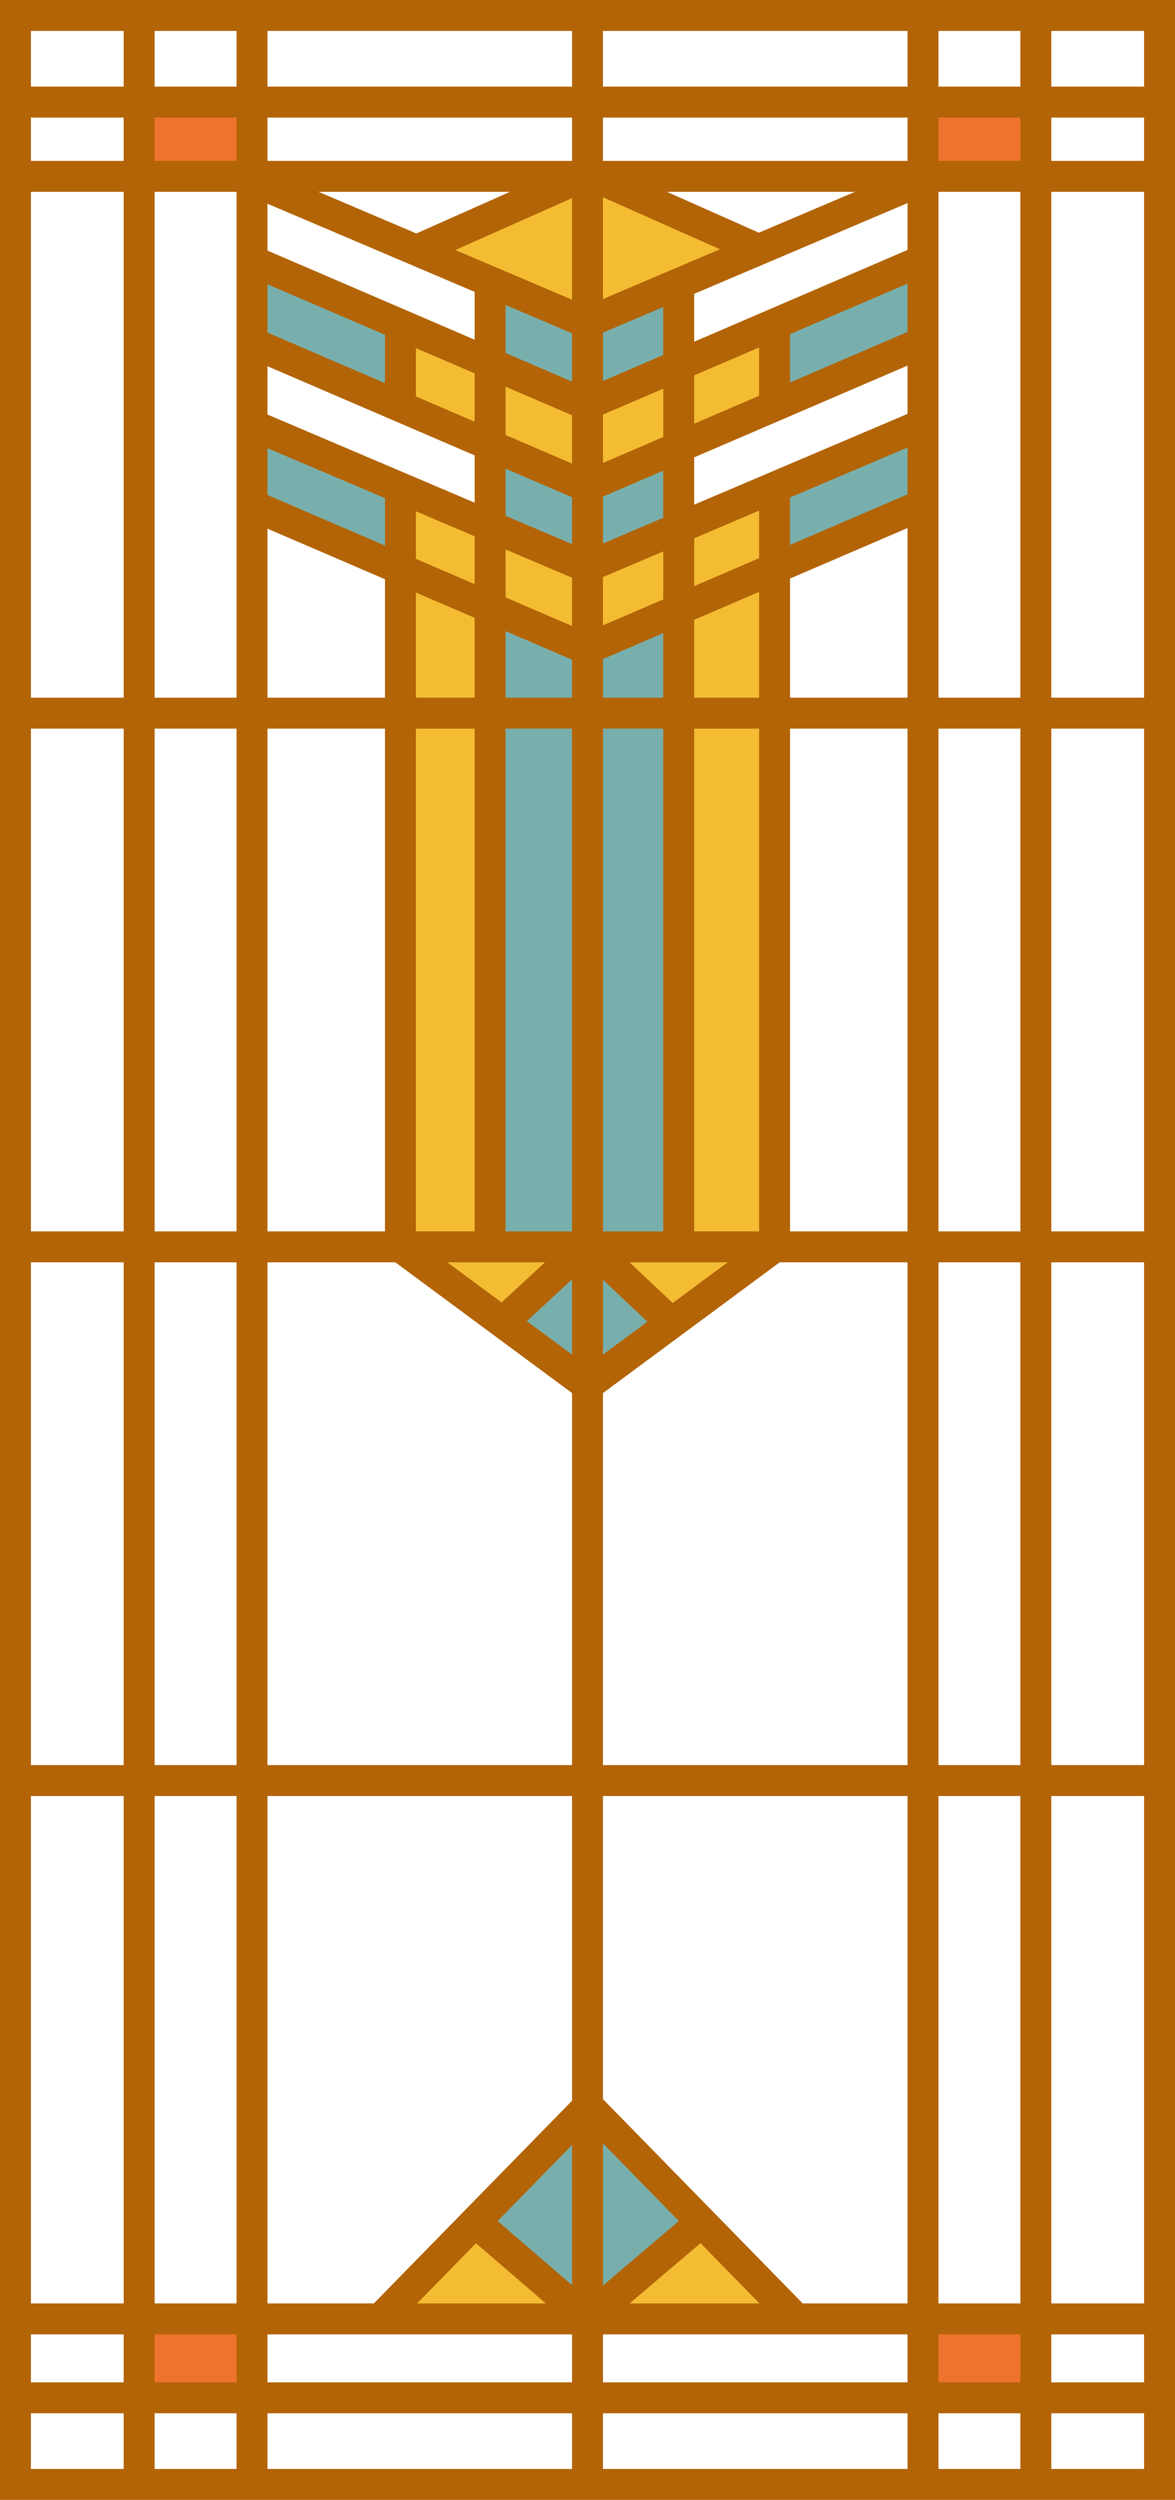 <?xml version="1.0" encoding="utf-8"?>
<!-- Generator: Adobe Illustrator 24.0.1, SVG Export Plug-In . SVG Version: 6.00 Build 0)  -->
<svg version="1.1" id="Layer_1" xmlns="http://www.w3.org/2000/svg" xmlns:xlink="http://www.w3.org/1999/xlink" x="0px" y="0px"
	 viewBox="0 0 76 161.6" style="enable-background:new 0 0 76 161.6;" xml:space="preserve">
<style type="text/css">
	.st0{fill:#EE732D;}
	.st1{fill:#F4BC33;}
	.st2{fill:#78AFAC;}
	.st3{fill:none;stroke:#B36407;stroke-width:2;stroke-miterlimit:10;}
</style>
<g>
	<rect x="8.6" y="6.4" class="st0" width="7.1" height="4.8"/>
	<rect x="59.6" y="6.7" class="st0" width="7.1" height="4.8"/>
	<polygon class="st1" points="27,16.2 37.8,11.1 48.7,16.2 37.8,21 	"/>
	<polygon class="st2" points="31.5,18.3 31.5,23.3 37.8,26.1 43.8,23.3 43.8,18.4 37.9,20.9 	"/>
	<polygon class="st2" points="31.5,28.8 31.5,33.9 37.8,36.6 43.8,33.9 43.8,28.9 37.9,31.4 	"/>
	<polygon class="st2" points="31.5,39.4 31.5,80.4 43.8,80.4 43.8,39.5 37.9,41.9 	"/>
	<polygon class="st1" points="25.6,21 37.8,26.1 49.7,21 49.7,26.4 37.8,31.3 25.6,26.1 	"/>
	<polygon class="st1" points="25.6,31.5 37.8,36.6 49.7,31.5 49.7,36.9 43.9,39.3 37.8,41.9 31.6,39.2 25.6,36.6 	"/>
	<polygon class="st1" points="25.9,36.9 31.4,39.3 31.4,80.4 25.6,80.4 	"/>
	<polygon class="st1" points="50,36.9 43.9,39.3 43.9,80.4 49.7,80.4 	"/>
	<polygon class="st2" points="50,21 59.6,16.9 59.6,22 50,26.1 	"/>
	<polygon class="st2" points="50,31.5 59.6,27.4 59.6,32.5 50,36.6 	"/>
	<polygon class="st2" points="25.6,21.2 16.1,17.1 16.1,22.2 25.6,26.3 	"/>
	<polygon class="st2" points="25.6,31.7 16.1,27.6 16.1,32.7 25.6,36.8 	"/>
	<polygon class="st2" points="37.8,80.4 32.4,85.5 37.8,89.6 43.3,85.5 	"/>
	<polygon class="st1" points="26.3,80.7 37.5,80.7 32,85.5 	"/>
	<polygon class="st1" points="38.2,80.7 49.4,80.7 43.3,85.5 	"/>
	<rect x="8.6" y="149.7" class="st0" width="7.1" height="5.1"/>
	<rect x="59.6" y="149.7" class="st0" width="7.5" height="5.1"/>
	<polygon class="st2" points="30.7,143.6 37.8,149.7 45,143.6 37.8,136.1 	"/>
	<polygon class="st1" points="24.9,149.7 30.7,143.6 37.8,149.7 	"/>
	<polygon class="st1" points="38.2,149.7 45.3,143.6 51.1,149.7 	"/>
</g>
<g>
	<g>
		<g>
			<rect x="1" y="1" class="st3" width="74" height="159.6"/>
			<line class="st3" x1="38" y1="0.7" x2="38" y2="160.3"/>
			<g>
				<line class="st3" x1="67" y1="0.7" x2="67" y2="160.3"/>
				<line class="st3" x1="9" y1="1" x2="9" y2="160.9"/>
			</g>
			<g>
				<line class="st3" x1="59.7" y1="1" x2="59.7" y2="160.6"/>
				<line class="st3" x1="16.3" y1="1.3" x2="16.3" y2="160.6"/>
				<polyline class="st3" points="25.9,31.6 25.9,80.6 37.8,89.4 				"/>
				<line class="st3" x1="25.9" y1="21.1" x2="25.9" y2="26.2"/>
			</g>
		</g>
		<g>
			<line class="st3" x1="74.8" y1="11.4" x2="0.8" y2="11.4"/>
			<g>
				<line class="st3" x1="75.2" y1="46.1" x2="1.2" y2="46.1"/>
				<line class="st3" x1="75" y1="80.6" x2="1" y2="80.6"/>
				<line class="st3" x1="75.2" y1="115.1" x2="1.2" y2="115.1"/>
			</g>
			<line class="st3" x1="74.8" y1="149.9" x2="0.8" y2="149.9"/>
		</g>
	</g>
	<g>
		<line class="st3" x1="75" y1="6.6" x2="1" y2="6.6"/>
		<line class="st3" x1="75" y1="155" x2="1" y2="155"/>
	</g>
	<polyline class="st3" points="50.1,31.7 50.1,80.6 38.2,89.4 	"/>
	<line class="st3" x1="50.1" y1="21" x2="50.1" y2="26.3"/>
	<line class="st3" x1="31.7" y1="18.5" x2="31.7" y2="80.8"/>
	<line class="st3" x1="43.9" y1="18.5" x2="43.9" y2="80.8"/>
	<g>
		<line class="st3" x1="16.4" y1="11.7" x2="37.8" y2="20.8"/>
		<line class="st3" x1="16.4" y1="16.9" x2="37.8" y2="26.1"/>
		<line class="st3" x1="16.4" y1="22.2" x2="37.8" y2="31.4"/>
		<line class="st3" x1="16.4" y1="27.5" x2="37.8" y2="36.6"/>
		<line class="st3" x1="16.4" y1="32.7" x2="37.8" y2="41.9"/>
	</g>
	<g>
		<line class="st3" x1="59.5" y1="11.7" x2="38.1" y2="20.8"/>
		<line class="st3" x1="59.5" y1="16.9" x2="38.1" y2="26.1"/>
		<line class="st3" x1="59.5" y1="22.2" x2="38.1" y2="31.4"/>
		<line class="st3" x1="59.5" y1="27.5" x2="38.1" y2="36.6"/>
		<line class="st3" x1="59.5" y1="32.7" x2="38.1" y2="41.9"/>
	</g>
	<line class="st3" x1="38.2" y1="11.3" x2="49" y2="16.1"/>
	<line class="st3" x1="26.9" y1="16.2" x2="37.7" y2="11.4"/>
	<line class="st3" x1="38.2" y1="80.6" x2="43.4" y2="85.5"/>
	<line class="st3" x1="37.8" y1="80.6" x2="32.5" y2="85.5"/>
	<line class="st3" x1="38.2" y1="136" x2="24.6" y2="149.9"/>
	<line class="st3" x1="37.9" y1="136" x2="51.5" y2="149.9"/>
	<line class="st3" x1="30.8" y1="143.7" x2="38" y2="149.9"/>
	<line class="st3" x1="45.3" y1="143.7" x2="38" y2="149.9"/>
</g>
</svg>
